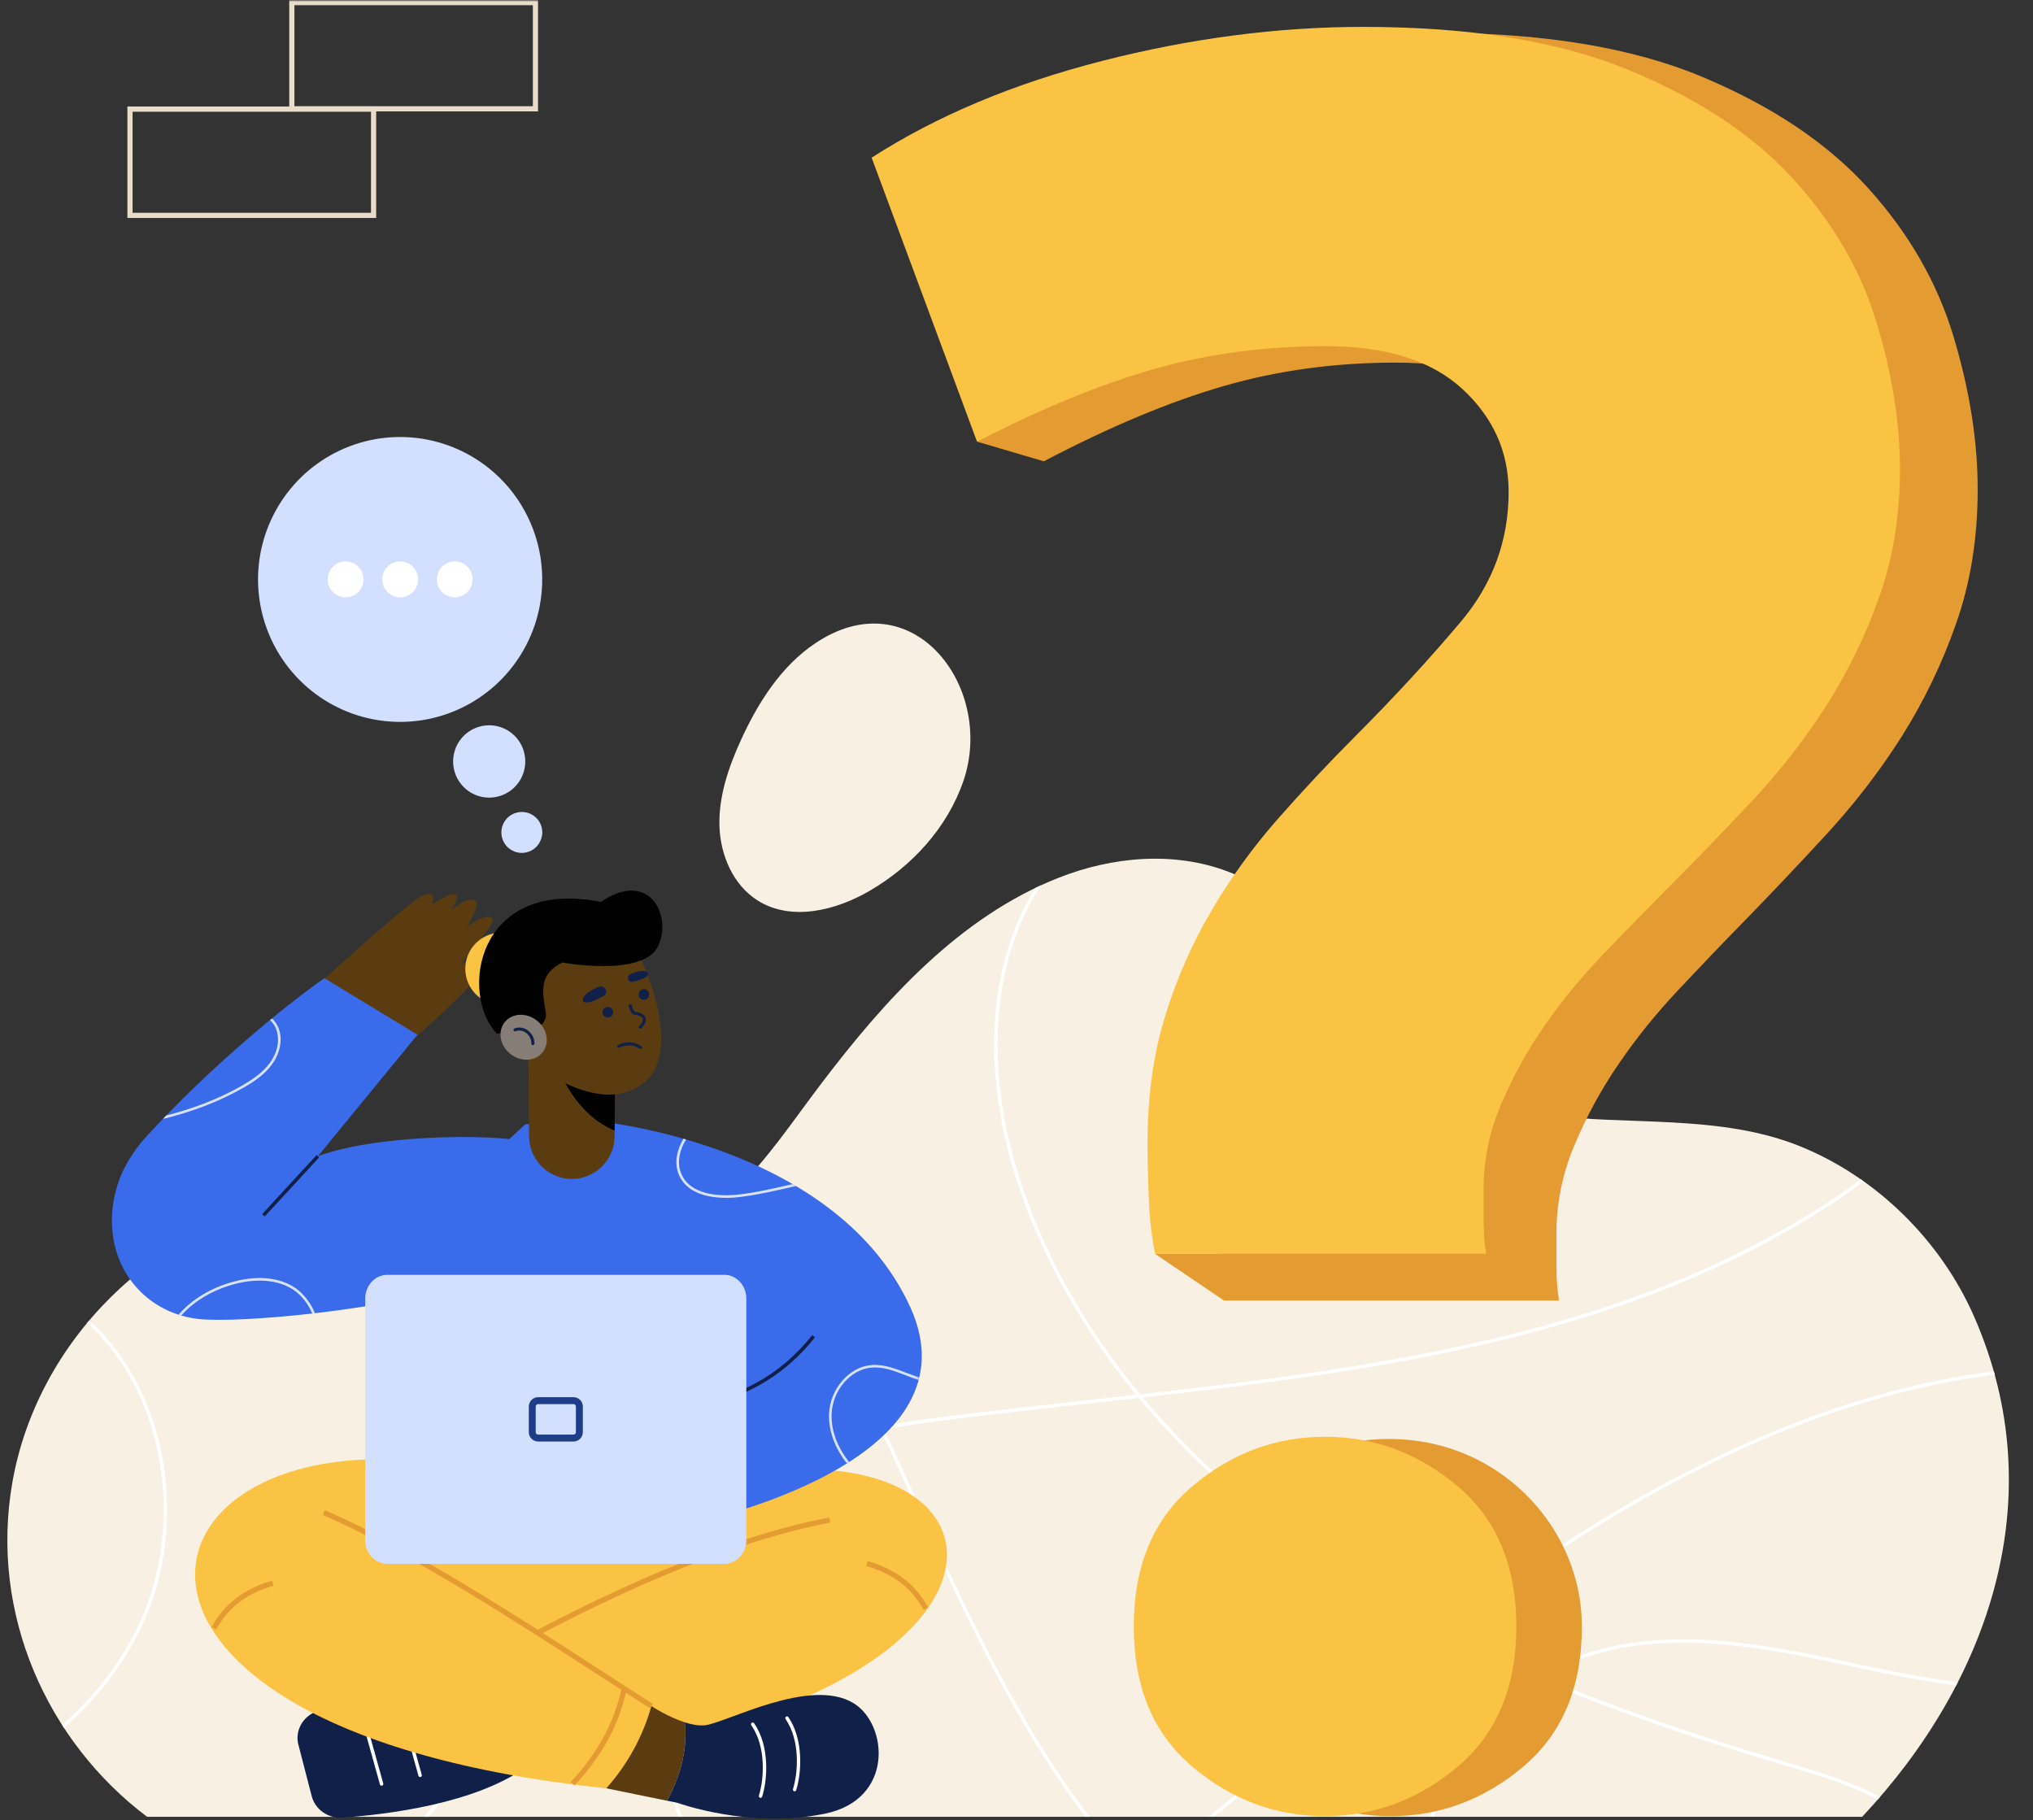 <svg width="621" height="556" viewBox="0 0 621 556" fill="none" xmlns="http://www.w3.org/2000/svg">
<rect x="0" y="0" width="621" height="556" fill="#333333" stroke="none"/>
<g clip-path="url(#clip0_1423_212)">
<mask id="mask0_1423_212" style="mask-type:alpha" maskUnits="userSpaceOnUse" x="0" y="0" width="621" height="556">
<path d="M621 0H0V556H621V0Z" fill="white"/>
</mask>
<g mask="url(#mask0_1423_212)">
<mask id="mask1_1423_212" style="mask-type:alpha" maskUnits="userSpaceOnUse" x="0" y="0" width="621" height="556">
<path d="M621 0H0V556H621V0Z" fill="white"/>
</mask>
<g mask="url(#mask1_1423_212)">
<path d="M603.015 402.158C592.859 379 573.353 359.674 549.919 350.16C525.516 340.254 497.494 343.862 471.789 340.541C449.455 337.66 433.357 327.67 420.025 309.907C407.252 292.887 395.803 274.038 374.935 266.163C358.434 259.941 339.673 261.664 323.272 268.149C293.05 280.095 270.227 305.492 251.003 330.796C233.452 353.895 219.125 379.19 186.678 380.018C154.23 380.846 123.266 362.276 90.558 367.189C47.318 373.694 11.319 409.762 3.792 452.719C-3.278 492.969 14.462 532.006 44.942 554.948H568.81C607.229 514.103 627.371 457.678 603.015 402.158Z" fill="#F7F0E3"/>
<path d="M129.435 554.944H130.876C141.111 543.578 148.884 530.21 153.708 515.683C161.773 491.642 161.436 466.41 152.751 444.638C148.36 433.654 142.022 423.381 135.895 413.462C129.68 403.404 123.253 393.004 118.892 381.86C117.06 377.148 115.739 372.252 114.952 367.256L113.869 367.125C114.659 372.298 116.014 377.368 117.91 382.244C122.305 393.481 128.761 403.919 135.002 414.02C141.104 423.896 147.416 434.111 151.773 445.031C160.361 466.575 160.694 491.541 152.709 515.345C147.83 530.045 139.898 543.541 129.435 554.944Z" fill="white"/>
<path d="M566.278 509.144C577.074 511.45 587.474 513.516 597.537 514.817C597.709 514.483 597.874 514.149 598.047 513.816C587.904 512.523 577.398 510.436 566.497 508.109C549.898 504.564 531.943 500.724 514.105 500.724C503.069 500.724 492.091 502.199 481.527 506.119C477.514 507.615 473.654 509.497 470.002 511.737C460.466 507.665 450.879 503.217 441.385 498.334C448.273 493.129 455.236 488.053 462.273 483.105C514.522 446.535 562.734 425.814 609.336 419.9C609.243 419.558 609.146 419.216 609.049 418.874C562.342 424.788 514.021 445.593 461.692 482.239C454.492 487.274 447.38 492.46 440.357 497.797C429.564 492.23 419.065 486.111 408.9 479.463C390.358 467.293 368.345 449.927 349.104 426.853C423.665 418.468 499.584 407.903 561.579 366.365C563.931 364.789 566.539 362.926 569.24 360.818L568.338 360.185C565.751 362.196 563.252 363.987 560.993 365.486C499.015 407.012 422.957 417.496 348.295 425.894C334.701 409.419 322.552 390.042 314.107 367.624C300.955 332.701 301.651 298.429 316.012 273.598C316.635 272.521 317.297 271.461 317.975 270.409C317.373 270.684 316.779 270.971 316.185 271.254C315.819 271.854 315.458 272.458 315.102 273.066C300.58 298.171 299.86 332.773 313.121 367.991C321.519 390.292 333.559 409.58 347.047 426.03C342.724 426.514 338.405 426.994 334.09 427.47C318.544 429.189 302.485 430.968 286.855 432.962C281.158 433.697 275.364 434.554 269.578 435.632C257.236 409.508 243.658 383.993 226.107 362.115L225.349 362.855C242.748 384.572 256.241 409.893 268.525 435.86C243.376 440.671 218.956 449.707 205.918 470.744C193.74 490.392 193.753 517.55 205.952 551.467C206.373 552.636 206.806 553.795 207.25 554.944H208.375C207.895 553.677 207.414 552.409 206.942 551.108C194.857 517.512 194.815 490.662 206.812 471.302C219.698 450.514 243.983 441.596 268.993 436.848C273.354 446.099 277.572 455.435 281.761 464.704L282.216 465.709C296.767 497.907 311.815 528.981 331.519 554.944H332.834C312.948 528.93 297.816 497.675 283.177 465.274L282.722 464.268C278.567 455.072 274.386 445.821 270.08 436.645C275.735 435.598 281.42 434.761 287.007 434.039C302.599 432.024 318.679 430.237 334.224 428.526C338.761 428.025 343.308 427.519 347.865 427.01C367.291 450.446 389.583 468.053 408.339 480.363C418.389 486.935 428.766 492.989 439.43 498.502C421.508 512.092 404.075 526.383 387.055 540.323C381.155 545.156 375.201 550.023 369.192 554.923H370.877C376.546 550.313 382.165 545.719 387.733 541.143C404.871 527.084 422.426 512.688 440.475 499.018C449.918 503.889 459.437 508.311 468.936 512.396C455.961 520.668 445.384 533.48 438.991 549.034C438.191 550.982 437.491 552.95 436.842 554.923H437.955C438.566 553.085 439.219 551.252 439.965 549.431C446.378 533.831 457.04 521.035 470.116 512.895C496.63 524.182 522.684 532.568 545.073 539.208L545.916 539.458C555.355 542.254 565.005 545.118 573.538 549.723C573.779 549.452 574.019 549.178 574.255 548.903C565.578 544.185 555.789 541.299 546.215 538.444L545.372 538.194C523.211 531.621 497.451 523.342 471.207 512.219C474.608 510.184 478.188 508.464 481.902 507.082C509.238 496.944 539.549 503.403 566.286 509.114" fill="white"/>
<path d="M47.567 440.735C52.202 459.829 50.142 480.443 41.87 497.307C36.45 508.349 28.625 518.348 18.988 526.932C19.177 527.232 19.376 527.528 19.569 527.828C29.363 519.126 37.314 508.983 42.813 497.772C51.195 480.693 53.298 459.812 48.587 440.485C44.908 425.379 37.508 412.605 27.285 403.311L26.607 404.122C36.657 413.234 43.939 425.831 47.567 440.713" fill="white"/>
<path d="M286 198.865C295.178 208.269 299.291 224.106 294.23 238.705C289.329 252.844 278.588 264.558 265.685 272.077C255.302 278.135 241.758 281.477 231.552 275.136C223.92 270.392 219.963 261.094 219.753 252.096C219.542 243.098 222.551 234.354 226.28 226.146C231.539 214.609 238.614 203.419 249.158 196.403C263.687 186.733 277.189 189.821 286.013 198.857" fill="#F7F0E3"/>
<path d="M164.344 34.031H88.354V0H164.344V34.031ZM89.934 32.447H162.768V1.584H89.934V32.447Z" fill="#E9DDCA"/>
<path d="M114.91 66.58H38.916V32.527H114.91V66.58ZM40.496 64.996H113.33V34.128H40.496V64.996Z" fill="#E9DDCA"/>
<path d="M596.736 102.842C591.82 86.44 583.166 71.363 570.774 57.612C558.382 43.86 541.458 32.487 520 23.492C498.551 14.502 471.301 10.008 438.25 10.008C411.882 10.008 385.008 13.572 357.629 20.699C330.249 27.827 306.462 38.014 286.266 51.258L312.51 123.495L298.444 134.9L318.844 140.907C338.978 130.344 357.322 122.672 373.878 117.893C390.433 113.114 408.004 110.737 426.59 110.762C445.187 110.762 459.268 115.257 468.83 124.247C478.393 133.236 483.169 144.086 483.158 156.795C483.158 172.138 478.254 185.76 468.447 197.661C458.64 209.563 447.78 221.599 435.869 233.771C427.618 242.22 419.612 250.942 411.849 259.937C404.104 268.933 397.226 278.646 391.311 288.945C385.273 299.463 380.465 310.644 376.983 322.267C373.351 334.174 371.543 347.529 371.56 362.331C371.56 367.108 371.661 372.794 371.939 379.406C371.986 380.626 372.049 381.813 372.12 382.988H352.833L373.878 397.253H476.196C475.636 393.579 475.376 389.865 475.417 386.148V376.601C475.45 367.468 477.293 358.433 480.84 350.021C484.49 341.236 489.04 332.855 494.417 325.013C499.888 317.011 505.979 309.454 512.634 302.413C519.346 295.257 525.807 288.506 532.018 282.161C540.269 273.712 548.79 264.723 557.58 255.193C566.223 245.865 574.009 235.776 580.845 225.048C587.681 214.207 593.267 202.623 597.495 190.518C601.886 178.093 604.089 164.471 604.106 149.652C604.123 134.833 601.666 119.231 596.736 102.846" fill="#E49B31"/>
<path d="M404.926 105.735C386.525 105.735 369.161 108.035 352.833 112.634C336.506 117.233 318.376 124.658 298.444 134.909L266.249 48.158C286.173 35.358 309.673 25.501 336.749 18.587C363.825 11.673 390.382 8.215 416.422 8.212C449.091 8.212 476.024 12.562 497.22 21.261C518.416 29.96 535.148 40.969 547.416 54.287C559.662 67.611 568.216 82.202 573.079 98.06C577.942 113.918 580.369 129.017 580.361 143.357C580.361 157.72 578.182 170.903 573.825 182.906C569.644 194.642 564.13 205.857 557.391 216.329C550.621 226.73 542.924 236.494 534.395 245.502C525.72 254.728 517.3 263.429 509.137 271.604C503.001 277.749 496.617 284.282 489.984 291.201C483.409 298.003 477.383 305.318 471.961 313.075C466.658 320.65 462.161 328.761 458.544 337.276C455.043 345.399 453.219 354.149 453.184 362.998V372.224C453.142 375.822 453.401 379.417 453.959 382.971H352.825C351.719 377.275 351.076 371.498 350.903 365.697C350.629 359.298 350.528 353.797 350.528 349.172C350.528 334.851 352.316 321.928 355.893 310.401C359.34 299.133 364.093 288.31 370.056 278.152C375.916 268.176 382.713 258.783 390.354 250.102C398.009 241.406 405.923 232.964 414.095 224.777C425.841 213.003 436.573 201.353 446.29 189.829C455.965 178.305 460.811 165.123 460.828 150.281C460.828 137.983 456.106 127.484 446.661 118.784C437.216 110.085 423.304 105.735 404.926 105.735Z" fill="#FBC343"/>
<path d="M483.2 496.804C483.2 515.298 477.227 529.575 465.282 539.635C453.337 549.694 439.831 554.731 424.765 554.745C409.671 554.745 396.158 549.708 384.227 539.635C372.296 529.561 366.332 515.284 366.335 496.804C366.335 478.33 372.3 464.053 384.231 453.974C402.613 438.42 429.814 434.964 451.338 445.871C470.44 455.558 483.196 475.23 483.196 496.804" fill="#E49B31"/>
<path d="M463.184 496.804C463.184 515.298 457.211 529.575 445.266 539.635C433.321 549.694 419.817 554.731 404.753 554.745C389.659 554.745 376.146 549.708 364.215 539.635C352.284 529.561 346.32 515.284 346.323 496.804C346.323 478.33 352.287 464.053 364.215 453.974C376.143 443.894 389.656 438.857 404.753 438.863C419.825 438.863 433.329 443.9 445.266 453.974C457.203 464.047 463.175 478.324 463.184 496.804Z" fill="#FBC343"/>
<path d="M158.528 226.357C159.758 228.161 160.425 230.29 160.448 232.475C160.47 234.659 159.846 236.802 158.654 238.63C157.462 240.459 155.755 241.893 153.751 242.749C151.746 243.606 149.533 243.848 147.391 243.444C145.249 243.04 143.275 242.008 141.718 240.48C140.161 238.951 139.092 236.994 138.644 234.856C138.197 232.718 138.392 230.495 139.205 228.468C140.017 226.441 141.412 224.701 143.211 223.468C144.405 222.649 145.748 222.073 147.165 221.774C148.581 221.475 150.042 221.459 151.464 221.726C152.886 221.993 154.242 222.539 155.454 223.331C156.667 224.123 157.711 225.148 158.528 226.345" fill="#D3DFFF"/>
<path d="M165.528 255.383C165.307 256.602 164.73 257.729 163.87 258.62C163.01 259.51 161.905 260.124 160.696 260.384C159.487 260.645 158.228 260.539 157.079 260.08C155.93 259.622 154.943 258.832 154.243 257.81C153.543 256.788 153.161 255.581 153.146 254.342C153.132 253.102 153.485 251.886 154.161 250.848C154.836 249.81 155.805 248.997 156.942 248.511C158.08 248.026 159.336 247.89 160.551 248.121C161.355 248.268 162.122 248.573 162.809 249.017C163.495 249.462 164.088 250.038 164.551 250.713C165.015 251.387 165.342 252.147 165.512 252.949C165.683 253.75 165.694 254.577 165.545 255.383" fill="#D3DFFF"/>
<path d="M164.887 184.988C163.309 193.449 159.264 201.25 153.262 207.405C147.26 213.561 139.573 217.793 131.171 219.568C122.77 221.342 114.032 220.579 106.063 217.374C98.094 214.169 91.253 208.668 86.404 201.564C81.555 194.461 78.916 186.076 78.822 177.469C78.728 168.863 81.182 160.421 85.874 153.213C90.566 146.005 97.286 140.354 105.182 136.975C113.079 133.595 121.798 132.64 130.236 134.229C141.543 136.358 151.545 142.9 158.042 152.419C164.54 161.937 167.002 173.651 164.887 184.988Z" fill="#D3DFFF"/>
<path d="M111.05 176.975C111.05 178.061 110.729 179.123 110.127 180.026C109.525 180.929 108.669 181.633 107.668 182.048C106.667 182.464 105.566 182.573 104.503 182.361C103.44 182.149 102.464 181.626 101.698 180.858C100.932 180.09 100.41 179.111 100.199 178.046C99.987 176.981 100.096 175.877 100.511 174.873C100.925 173.87 101.627 173.012 102.528 172.409C103.429 171.805 104.488 171.483 105.572 171.483C107.025 171.483 108.418 172.062 109.445 173.092C110.473 174.122 111.05 175.518 111.05 176.975Z" fill="white"/>
<path d="M127.712 176.975C127.712 178.061 127.391 179.123 126.789 180.026C126.187 180.929 125.331 181.633 124.33 182.048C123.329 182.464 122.228 182.573 121.165 182.361C120.102 182.149 119.126 181.626 118.36 180.858C117.594 180.09 117.072 179.111 116.861 178.046C116.65 176.981 116.758 175.877 117.173 174.873C117.587 173.87 118.289 173.012 119.19 172.409C120.091 171.805 121.15 171.483 122.234 171.483C123.687 171.483 125.08 172.062 126.107 173.092C127.135 174.122 127.712 175.518 127.712 176.975Z" fill="white"/>
<path d="M144.37 176.975C144.37 178.061 144.048 179.123 143.446 180.026C142.844 180.929 141.989 181.633 140.988 182.048C139.987 182.464 138.885 182.573 137.823 182.361C136.76 182.149 135.784 181.626 135.018 180.858C134.252 180.09 133.73 179.111 133.519 178.046C133.307 176.981 133.416 175.877 133.83 174.873C134.245 173.87 134.947 173.012 135.848 172.409C136.749 171.805 137.808 171.483 138.891 171.483C140.344 171.483 141.738 172.062 142.765 173.092C143.792 174.122 144.37 175.518 144.37 176.975Z" fill="white"/>
<path d="M91.164 532.973L95.218 548.637C96.272 552.722 100.216 555.485 104.573 555.189C117.864 554.281 145.482 551.019 161.335 539.305L156.826 516.726C135.036 515.493 114.653 516.726 96.988 522.64C92.568 524.131 90.014 528.554 91.147 532.952" fill="#102048"/>
<path d="M116.562 545.443C116.447 545.443 116.335 545.405 116.244 545.334C116.152 545.264 116.086 545.166 116.056 545.055L110.612 525.509C110.574 525.374 110.592 525.229 110.661 525.107C110.729 524.985 110.844 524.896 110.978 524.858C111.113 524.821 111.257 524.838 111.379 524.907C111.5 524.976 111.59 525.091 111.627 525.226L117.072 544.763C117.09 544.83 117.095 544.9 117.087 544.969C117.079 545.038 117.057 545.104 117.023 545.165C116.989 545.225 116.943 545.278 116.889 545.321C116.834 545.364 116.772 545.395 116.705 545.414C116.657 545.42 116.609 545.42 116.562 545.414" fill="white"/>
<path d="M128.327 542.803C128.212 542.803 128.1 542.765 128.008 542.695C127.917 542.625 127.851 542.526 127.821 542.415L122.377 522.877C122.359 522.81 122.353 522.74 122.362 522.671C122.37 522.602 122.392 522.536 122.426 522.476C122.46 522.415 122.506 522.362 122.56 522.319C122.615 522.277 122.677 522.245 122.744 522.226C122.81 522.208 122.88 522.203 122.949 522.211C123.017 522.219 123.084 522.241 123.144 522.275C123.204 522.31 123.257 522.355 123.3 522.41C123.343 522.464 123.374 522.527 123.393 522.594L128.833 542.131C128.852 542.198 128.858 542.268 128.85 542.337C128.842 542.406 128.821 542.472 128.787 542.533C128.753 542.593 128.708 542.646 128.654 542.689C128.599 542.732 128.537 542.764 128.47 542.782C128.423 542.788 128.375 542.788 128.327 542.782" fill="white"/>
<path d="M141.989 448.283L91.337 463.352L128.955 515.02L182.961 519.328L257.451 487.751L229.141 445.052L141.989 448.283Z" fill="#FBC343"/>
<path d="M204.435 455.461C315.683 422.447 333.55 521.001 159.991 538.942C153.859 532.027 146.696 520.03 143.851 509.997L235.509 467.538L204.435 455.461Z" fill="#FBC343"/>
<path d="M209.163 526.092C203.959 524.402 198.974 521.124 198.974 521.124L181.098 526.742L185.194 546.237L203.765 550.039C209.424 539.664 209.753 531.148 209.163 526.109" fill="#5B3C11"/>
<path d="M144.247 510.681L143.455 509.313C162.574 498.173 211.552 471.412 253.283 463.516L253.574 465.075C212.088 472.924 163.299 499.584 144.247 510.698" fill="#E49B31"/>
<path d="M142.01 448.283C38.448 428.547 11.635 528.297 185.194 546.237C191.646 539.035 196.361 530.443 198.974 521.124C172.312 503.238 142.507 486.243 109.836 470.051L142.01 448.283Z" fill="#FBC343"/>
<path d="M198.548 521.791C193.626 518.648 188.494 515.324 183.058 511.809C155.785 494.156 124.867 474.145 98.602 462.735L99.23 461.282C125.617 472.742 156.59 492.791 183.93 510.479C189.362 513.993 194.49 517.313 199.412 520.452L198.548 521.791Z" fill="#E49B31"/>
<path d="M66.024 497.742L64.638 496.977C68.527 489.923 74.751 485.149 83.141 482.834L83.562 484.359C75.484 486.602 69.749 490.979 66.024 497.742Z" fill="#E49B31"/>
<path d="M282.127 491.735C278.402 484.976 272.663 480.6 264.585 478.357L265.006 476.832C273.4 479.159 279.624 483.916 283.51 490.97L282.127 491.735Z" fill="#E49B31"/>
<path d="M175.498 545.363L174.343 544.282C182.624 535.411 187.714 526.003 189.893 515.582L191.439 515.907C189.197 526.62 183.985 536.255 175.498 545.363Z" fill="#E49B31"/>
<path d="M260.801 520.283C247.535 512.071 221.818 526.265 215.362 526.983C213.478 527.19 211.304 526.78 209.163 526.092C209.753 531.131 209.424 539.647 203.765 550.022L206.921 550.665C206.921 550.665 228.728 558.691 251.863 554.014C273.215 549.706 271.247 526.742 260.801 520.283Z" fill="#102048"/>
<path d="M242.723 547.158C242.64 547.158 242.558 547.139 242.485 547.101C242.411 547.063 242.347 547.009 242.298 546.942C242.249 546.875 242.217 546.797 242.203 546.715C242.19 546.633 242.196 546.549 242.222 546.47C243.798 541.468 244.484 531.625 239.921 525.019C239.868 524.907 239.857 524.78 239.888 524.661C239.919 524.541 239.991 524.437 240.091 524.365C240.191 524.293 240.314 524.259 240.436 524.268C240.559 524.277 240.675 524.329 240.763 524.415C245.546 531.338 244.843 541.587 243.203 546.804C243.169 546.91 243.103 547.003 243.012 547.069C242.922 547.135 242.814 547.171 242.702 547.171" fill="white"/>
<path d="M232.314 549.14C232.26 549.139 232.206 549.131 232.154 549.114C232.021 549.072 231.911 548.978 231.847 548.853C231.783 548.729 231.771 548.584 231.813 548.451C233.389 543.449 234.076 533.607 229.512 526.996C229.467 526.939 229.434 526.874 229.415 526.804C229.396 526.734 229.391 526.661 229.402 526.589C229.412 526.517 229.437 526.449 229.475 526.387C229.513 526.325 229.564 526.272 229.623 526.231C229.682 526.19 229.75 526.161 229.821 526.147C229.892 526.133 229.965 526.134 230.035 526.149C230.106 526.165 230.173 526.194 230.231 526.237C230.29 526.279 230.339 526.333 230.376 526.396C235.159 533.319 234.455 543.568 232.816 548.785C232.783 548.892 232.716 548.986 232.626 549.053C232.536 549.12 232.427 549.156 232.314 549.156" fill="white"/>
<path d="M123.671 319.665C123.671 319.665 149.747 297.436 148.782 293.212C148.09 290.196 140.708 294.623 140.708 294.623C140.708 294.623 151.065 282.3 150.539 280.805C149.595 278.131 142.431 283.116 142.431 283.116C142.431 283.116 147.273 276.129 144.959 274.988C142.646 273.847 137.598 278.156 137.598 278.156C137.598 278.156 140.547 274.278 139.161 273.26C137.775 272.242 131.799 276.424 131.799 276.424C131.799 276.424 133.944 271.533 129.385 273.387C124.825 275.241 92.879 304.647 92.879 304.647L123.671 319.665Z" fill="#5B3C11"/>
<path d="M134.34 293.301C134.216 293.298 134.097 293.252 134.003 293.17C129.528 289.072 127.552 288.075 122.626 286.554C122.492 286.513 122.38 286.42 122.315 286.296C122.25 286.172 122.237 286.027 122.278 285.893C122.319 285.759 122.412 285.647 122.536 285.582C122.659 285.517 122.804 285.503 122.937 285.545C128.053 287.12 130.101 288.151 134.736 292.392C134.814 292.464 134.869 292.558 134.893 292.661C134.917 292.764 134.909 292.873 134.871 292.972C134.833 293.071 134.766 293.156 134.679 293.216C134.592 293.276 134.488 293.308 134.383 293.309" fill="#5B3C11"/>
<path d="M126.486 305.357H126.418C126.35 305.348 126.284 305.325 126.224 305.29C126.164 305.255 126.112 305.208 126.071 305.153C126.029 305.097 125.999 305.034 125.982 304.967C125.965 304.9 125.961 304.83 125.971 304.761C126.481 301.086 127.636 298.788 129.499 297.74C131.091 296.841 133.16 296.934 135.655 298.015C135.721 298.041 135.78 298.081 135.83 298.13C135.88 298.18 135.92 298.24 135.947 298.305C135.973 298.37 135.987 298.441 135.986 298.511C135.985 298.582 135.97 298.652 135.942 298.717C135.914 298.781 135.873 298.84 135.822 298.888C135.77 298.937 135.71 298.975 135.644 299C135.578 299.025 135.508 299.036 135.437 299.033C135.367 299.03 135.297 299.013 135.234 298.982C133.059 298.04 131.302 297.931 130.013 298.661C128.479 299.506 127.484 301.618 127.008 304.909C126.991 305.035 126.929 305.149 126.833 305.233C126.738 305.316 126.616 305.361 126.49 305.361" fill="#5B3C11"/>
<path d="M125.255 283.137C125.183 283.137 125.112 283.123 125.046 283.094C124.98 283.066 124.921 283.024 124.872 282.972C124.776 282.87 124.725 282.734 124.729 282.594C124.733 282.454 124.792 282.321 124.893 282.224L131.437 276.044C131.485 275.989 131.545 275.945 131.611 275.914C131.678 275.884 131.75 275.867 131.823 275.866C131.896 275.865 131.969 275.879 132.036 275.907C132.103 275.936 132.164 275.978 132.214 276.031C132.265 276.085 132.303 276.148 132.328 276.217C132.352 276.286 132.362 276.359 132.357 276.433C132.351 276.506 132.331 276.577 132.297 276.642C132.262 276.706 132.215 276.763 132.158 276.809L125.618 282.993C125.519 283.086 125.39 283.137 125.255 283.137Z" fill="#5B3C11"/>
<path d="M131.311 285.249C131.208 285.247 131.108 285.216 131.023 285.158C130.937 285.101 130.871 285.02 130.831 284.925C130.79 284.83 130.779 284.725 130.796 284.624C130.814 284.523 130.861 284.429 130.931 284.353L137.219 277.789C137.317 277.696 137.447 277.645 137.582 277.646C137.717 277.647 137.846 277.7 137.944 277.793C138.041 277.887 138.099 278.015 138.105 278.15C138.111 278.285 138.065 278.417 137.977 278.52L131.694 285.084C131.645 285.136 131.585 285.178 131.519 285.206C131.453 285.234 131.382 285.249 131.311 285.249Z" fill="#5B3C11"/>
<path d="M137.501 288.945C137.399 288.945 137.299 288.914 137.213 288.858C137.128 288.801 137.061 288.721 137.02 288.627C136.98 288.533 136.967 288.429 136.984 288.328C137.002 288.227 137.048 288.133 137.117 288.058L142.048 282.752C142.095 282.702 142.152 282.661 142.215 282.632C142.278 282.603 142.346 282.587 142.415 282.585C142.485 282.582 142.554 282.594 142.619 282.618C142.683 282.643 142.743 282.68 142.794 282.727C142.844 282.774 142.885 282.831 142.914 282.895C142.942 282.958 142.958 283.026 142.961 283.096C142.963 283.165 142.952 283.234 142.927 283.299C142.903 283.364 142.866 283.424 142.819 283.475L137.888 288.776C137.839 288.83 137.779 288.873 137.712 288.902C137.646 288.931 137.574 288.946 137.501 288.945Z" fill="#5B3C11"/>
<path d="M222.176 468.345L126.84 472.041L116.305 384.914C116.305 384.914 148.221 354.566 160.5 343.389L181.233 342.324C245.55 371.633 235.02 408.224 222.18 468.345" fill="#3A6BEA"/>
<path d="M181.229 342.324C181.229 342.324 254.813 348.631 278.01 399.171C300.711 448.626 207.427 466.233 207.427 466.233L181.229 342.324Z" fill="#3A6BEA"/>
<path d="M97.115 353.155L127.522 316.057L99.091 298.784C87.229 307.051 64.292 325.777 44.853 346.983C40.563 351.664 37.209 357.122 35.523 363.15C34.113 368.083 33.808 373.267 34.63 378.332C36.737 391.28 46.901 401.275 60.466 402.867C72.05 404.228 116.301 400.755 152.119 390.194L162.654 349.434C157.239 346.354 117.004 345.822 97.115 353.155Z" fill="#3A6BEA"/>
<g opacity="0.8">
<mask id="mask2_1423_212" style="mask-type:alpha" maskUnits="userSpaceOnUse" x="49" y="311" width="232" height="137">
<path d="M280.792 311.051H49.716V447.008H280.792V311.051Z" fill="white"/>
</mask>
<g mask="url(#mask2_1423_212)">
<path d="M242.634 362.381L243.111 362.272C242.778 362.073 242.445 361.883 242.112 361.689C236.718 362.935 231.156 364.223 225.677 364.87C222.382 365.267 211.371 365.998 208.152 358.639C206.55 354.98 207.764 350.912 209.572 348.052L208.784 347.829C206.93 350.853 205.741 355.099 207.427 358.956C210.865 366.813 222.34 366.069 225.774 365.655C231.417 364.971 237.127 363.657 242.63 362.381" fill="white"/>
<path d="M276.978 419.38C273.459 418.02 269.814 416.609 266.022 416.972C259.322 417.606 253.591 424.247 253.245 431.758C253.009 436.89 254.964 442.268 258.69 446.995L259.364 446.572C255.719 441.976 253.806 436.759 254.033 431.787C254.366 424.64 259.772 418.337 266.093 417.737C269.726 417.399 273.114 418.709 276.7 420.098C277.964 420.593 279.283 421.091 280.606 421.518C280.674 421.264 280.741 421.007 280.8 420.749C279.511 420.327 278.238 419.845 276.986 419.359" fill="white"/>
<path d="M91.249 394.191C86.655 390.389 79.517 389.362 71.666 391.398C64.671 393.211 58.671 396.806 54.549 401.558C54.819 401.647 55.085 401.744 55.358 401.824C59.37 397.317 65.147 393.908 71.865 392.163C79.45 390.194 86.348 391.158 90.743 394.799C92.766 396.545 94.353 398.741 95.378 401.212L96.196 401.114C95.117 398.444 93.418 396.071 91.24 394.191" fill="white"/>
<path d="M49.725 341.805C58.334 339.659 66.732 336.647 74.481 332.173C77.431 330.484 80.714 328.329 83.04 325.165C85.514 321.786 86.335 317.789 85.24 314.444C84.808 313.16 84.072 312 83.095 311.064L82.488 311.567C83.402 312.43 84.089 313.507 84.485 314.701C85.505 317.806 84.726 321.545 82.404 324.709C80.166 327.755 76.926 329.85 74.085 331.502C66.778 335.726 58.873 338.641 50.757 340.749L49.725 341.805Z" fill="white"/>
</g>
</g>
<path d="M187.963 322.955V324.307L187.748 345.315L187.723 347.588C187.575 350.958 186.135 354.141 183.704 356.473C181.272 358.805 178.037 360.107 174.672 360.107C171.307 360.107 168.072 358.805 165.64 356.473C163.209 354.141 161.77 350.958 161.621 347.588L161.369 321.629L187.963 322.955Z" fill="#5B3C11"/>
<path d="M187.942 324.307L187.727 345.315C176.08 340.558 171.292 327.919 171.292 327.919L187.942 324.307Z" fill="black"/>
<path d="M192.577 287.644C196.753 292.667 208.94 321.118 196.584 330.826C182.678 341.75 161.524 323.796 161.524 323.796L158.688 290.66L177.053 285.807L192.577 287.644Z" fill="#5B3C11"/>
<path d="M164.175 295.903C164.175 298.088 163.529 300.223 162.318 302.04C161.107 303.857 159.386 305.273 157.373 306.109C155.359 306.945 153.143 307.164 151.006 306.737C148.868 306.311 146.905 305.259 145.364 303.714C143.823 302.169 142.773 300.201 142.348 298.058C141.923 295.915 142.141 293.694 142.975 291.675C143.809 289.657 145.221 287.932 147.033 286.718C148.846 285.504 150.976 284.856 153.156 284.856C156.078 284.856 158.881 286.02 160.948 288.092C163.014 290.163 164.175 292.973 164.175 295.903Z" fill="#FBC343"/>
<path d="M166.712 309.176C165.519 302.282 164.795 297.559 171.743 294.006C171.743 294.006 196.231 298.467 200.904 289.207C205.577 279.947 198.456 265.331 183.542 275.482C145.364 268.009 140.244 303.823 151.82 315.766L163.244 314.004C163.79 313.921 164.315 313.729 164.786 313.44C165.258 313.15 165.667 312.77 165.99 312.32C166.313 311.871 166.543 311.361 166.667 310.821C166.791 310.281 166.806 309.722 166.712 309.176Z" fill="black"/>
<path d="M187.297 309.193C187.297 309.515 187.202 309.83 187.023 310.099C186.844 310.367 186.59 310.576 186.293 310.699C185.996 310.822 185.669 310.855 185.353 310.792C185.038 310.729 184.748 310.574 184.52 310.346C184.293 310.118 184.138 309.827 184.075 309.511C184.012 309.194 184.045 308.867 184.168 308.569C184.291 308.271 184.499 308.016 184.767 307.837C185.034 307.658 185.349 307.562 185.67 307.562C186.102 307.562 186.516 307.734 186.821 308.04C187.126 308.345 187.297 308.76 187.297 309.193Z" fill="#102048"/>
<path d="M198.316 303.756C198.317 304.08 198.222 304.396 198.043 304.666C197.864 304.935 197.61 305.145 197.312 305.27C197.013 305.394 196.685 305.427 196.368 305.364C196.052 305.301 195.761 305.145 195.532 304.916C195.304 304.687 195.149 304.395 195.086 304.078C195.023 303.76 195.056 303.431 195.18 303.133C195.304 302.834 195.513 302.578 195.782 302.399C196.051 302.22 196.367 302.124 196.69 302.125C197.121 302.125 197.535 302.297 197.84 302.603C198.145 302.909 198.316 303.323 198.316 303.756Z" fill="#102048"/>
<path d="M195.56 314.215C195.471 314.215 195.383 314.189 195.308 314.139C195.233 314.09 195.174 314.019 195.139 313.937C195.103 313.854 195.093 313.763 195.109 313.674C195.124 313.585 195.166 313.503 195.228 313.438C195.881 312.75 196.597 311.778 196.294 311.077C195.99 310.376 194.663 310.033 194.06 310.033C192.762 310.033 192.139 307.718 192.025 307.254C192.007 307.139 192.032 307.021 192.097 306.924C192.161 306.826 192.26 306.757 192.373 306.73C192.486 306.702 192.605 306.718 192.707 306.774C192.809 306.831 192.886 306.923 192.923 307.034C193.159 308.014 193.694 309.108 194.06 309.108C194.68 309.108 196.589 309.404 197.141 310.713C197.541 311.647 197.141 312.779 195.898 314.093C195.854 314.139 195.802 314.175 195.744 314.2C195.686 314.224 195.623 314.237 195.56 314.237" fill="#102048"/>
<path d="M195.645 320.408C195.554 320.408 195.464 320.381 195.388 320.332C192.324 318.258 189.227 319.994 189.197 320.015C189.145 320.045 189.087 320.065 189.027 320.072C188.967 320.08 188.906 320.076 188.848 320.06C188.789 320.043 188.735 320.016 188.687 319.979C188.639 319.941 188.599 319.895 188.57 319.842C188.539 319.79 188.519 319.732 188.511 319.672C188.502 319.612 188.506 319.551 188.522 319.492C188.538 319.433 188.565 319.378 188.602 319.33C188.639 319.283 188.685 319.243 188.738 319.213C188.886 319.128 192.366 317.172 195.902 319.563C195.985 319.618 196.047 319.698 196.081 319.792C196.115 319.885 196.117 319.987 196.088 320.082C196.059 320.177 196.001 320.26 195.921 320.319C195.841 320.378 195.744 320.409 195.645 320.408Z" fill="#102048"/>
<path d="M184.958 302.125C185.881 303.874 184.267 304.237 182.379 305.23C180.491 306.223 178.553 306.607 178.111 305.775C177.668 304.943 178.844 303.447 180.732 302.442C182.619 301.437 184.242 300.752 184.946 302.125" fill="#102048"/>
<path d="M191.852 298.974C192.274 300.533 193.42 299.848 195.105 299.396C196.791 298.944 198.156 298.104 197.962 297.36C197.769 296.617 196.243 296.372 194.558 296.815C192.872 297.259 191.536 297.757 191.852 298.966" fill="#102048"/>
<path d="M163.922 311.668C167.15 314.165 167.993 318.503 165.797 321.35C163.602 324.198 159.207 324.485 155.979 321.984C152.751 319.483 151.908 315.153 154.104 312.302C156.299 309.45 160.69 309.167 163.922 311.668Z" fill="#877D77"/>
<path d="M162.784 319.242C162.724 319.242 162.664 319.23 162.608 319.207C162.552 319.183 162.501 319.149 162.458 319.106C162.415 319.063 162.382 319.011 162.359 318.955C162.336 318.899 162.325 318.838 162.325 318.778C162.329 318.112 162.169 317.455 161.86 316.865C161.55 316.276 161.101 315.772 160.551 315.398C160.119 315.084 159.617 314.882 159.089 314.808C158.56 314.735 158.022 314.792 157.521 314.976C157.465 315.007 157.402 315.027 157.337 315.032C157.273 315.038 157.208 315.03 157.147 315.009C157.086 314.987 157.029 314.953 156.982 314.909C156.935 314.864 156.898 314.81 156.873 314.75C156.848 314.69 156.836 314.626 156.838 314.561C156.84 314.496 156.856 314.432 156.884 314.373C156.912 314.315 156.952 314.263 157.002 314.221C157.051 314.179 157.109 314.149 157.172 314.131C157.811 313.887 158.5 313.804 159.179 313.889C159.858 313.975 160.506 314.226 161.065 314.621C161.74 315.079 162.292 315.696 162.672 316.418C163.053 317.139 163.251 317.944 163.248 318.761C163.248 318.884 163.199 319.002 163.112 319.089C163.025 319.176 162.907 319.225 162.784 319.225" fill="#102048"/>
<path d="M96.712 352.814L80.082 370.849L80.855 371.566L97.486 353.531L96.712 352.814Z" fill="#102048"/>
<path d="M213.9 430.304L213.592 429.295C225.703 425.599 237.451 421.171 248.1 407.823L248.943 408.482C238.104 422.067 226.187 426.557 213.916 430.304" fill="#102048"/>
<path d="M221.261 389.409H118.264C114.56 389.409 111.56 392.666 111.56 396.683V470.402C111.56 474.415 114.56 477.672 118.264 477.672H221.261C224.965 477.672 227.97 474.415 227.97 470.402V396.666C227.97 392.649 224.965 389.392 221.261 389.392" fill="#D3DFFF"/>
<path d="M175.203 428.881C175.398 428.89 175.582 428.975 175.715 429.119C175.847 429.263 175.918 429.454 175.911 429.65V437.431C175.918 437.627 175.847 437.817 175.715 437.961C175.582 438.105 175.398 438.191 175.203 438.2H164.344C164.247 438.196 164.152 438.173 164.064 438.132C163.976 438.092 163.896 438.034 163.831 437.963C163.765 437.891 163.714 437.807 163.68 437.716C163.647 437.625 163.632 437.528 163.636 437.431V429.65C163.629 429.454 163.699 429.263 163.832 429.119C163.964 428.975 164.148 428.89 164.344 428.881H175.22M175.22 426.769H164.344C163.59 426.778 162.87 427.086 162.342 427.626C161.814 428.166 161.522 428.894 161.529 429.65V437.431C161.522 438.187 161.814 438.915 162.342 439.455C162.87 439.995 163.59 440.303 164.344 440.312H175.22C175.974 440.303 176.694 439.995 177.221 439.455C177.749 438.915 178.041 438.187 178.035 437.431V429.65C178.041 428.894 177.749 428.166 177.221 427.626C176.694 427.086 175.974 426.778 175.22 426.769Z" fill="#1F3C88"/>
</g>
</g>
</g>
<defs>
<clipPath id="clip0_1423_212">
<rect width="621" height="556" fill="white"/>
</clipPath>
</defs>
</svg>
